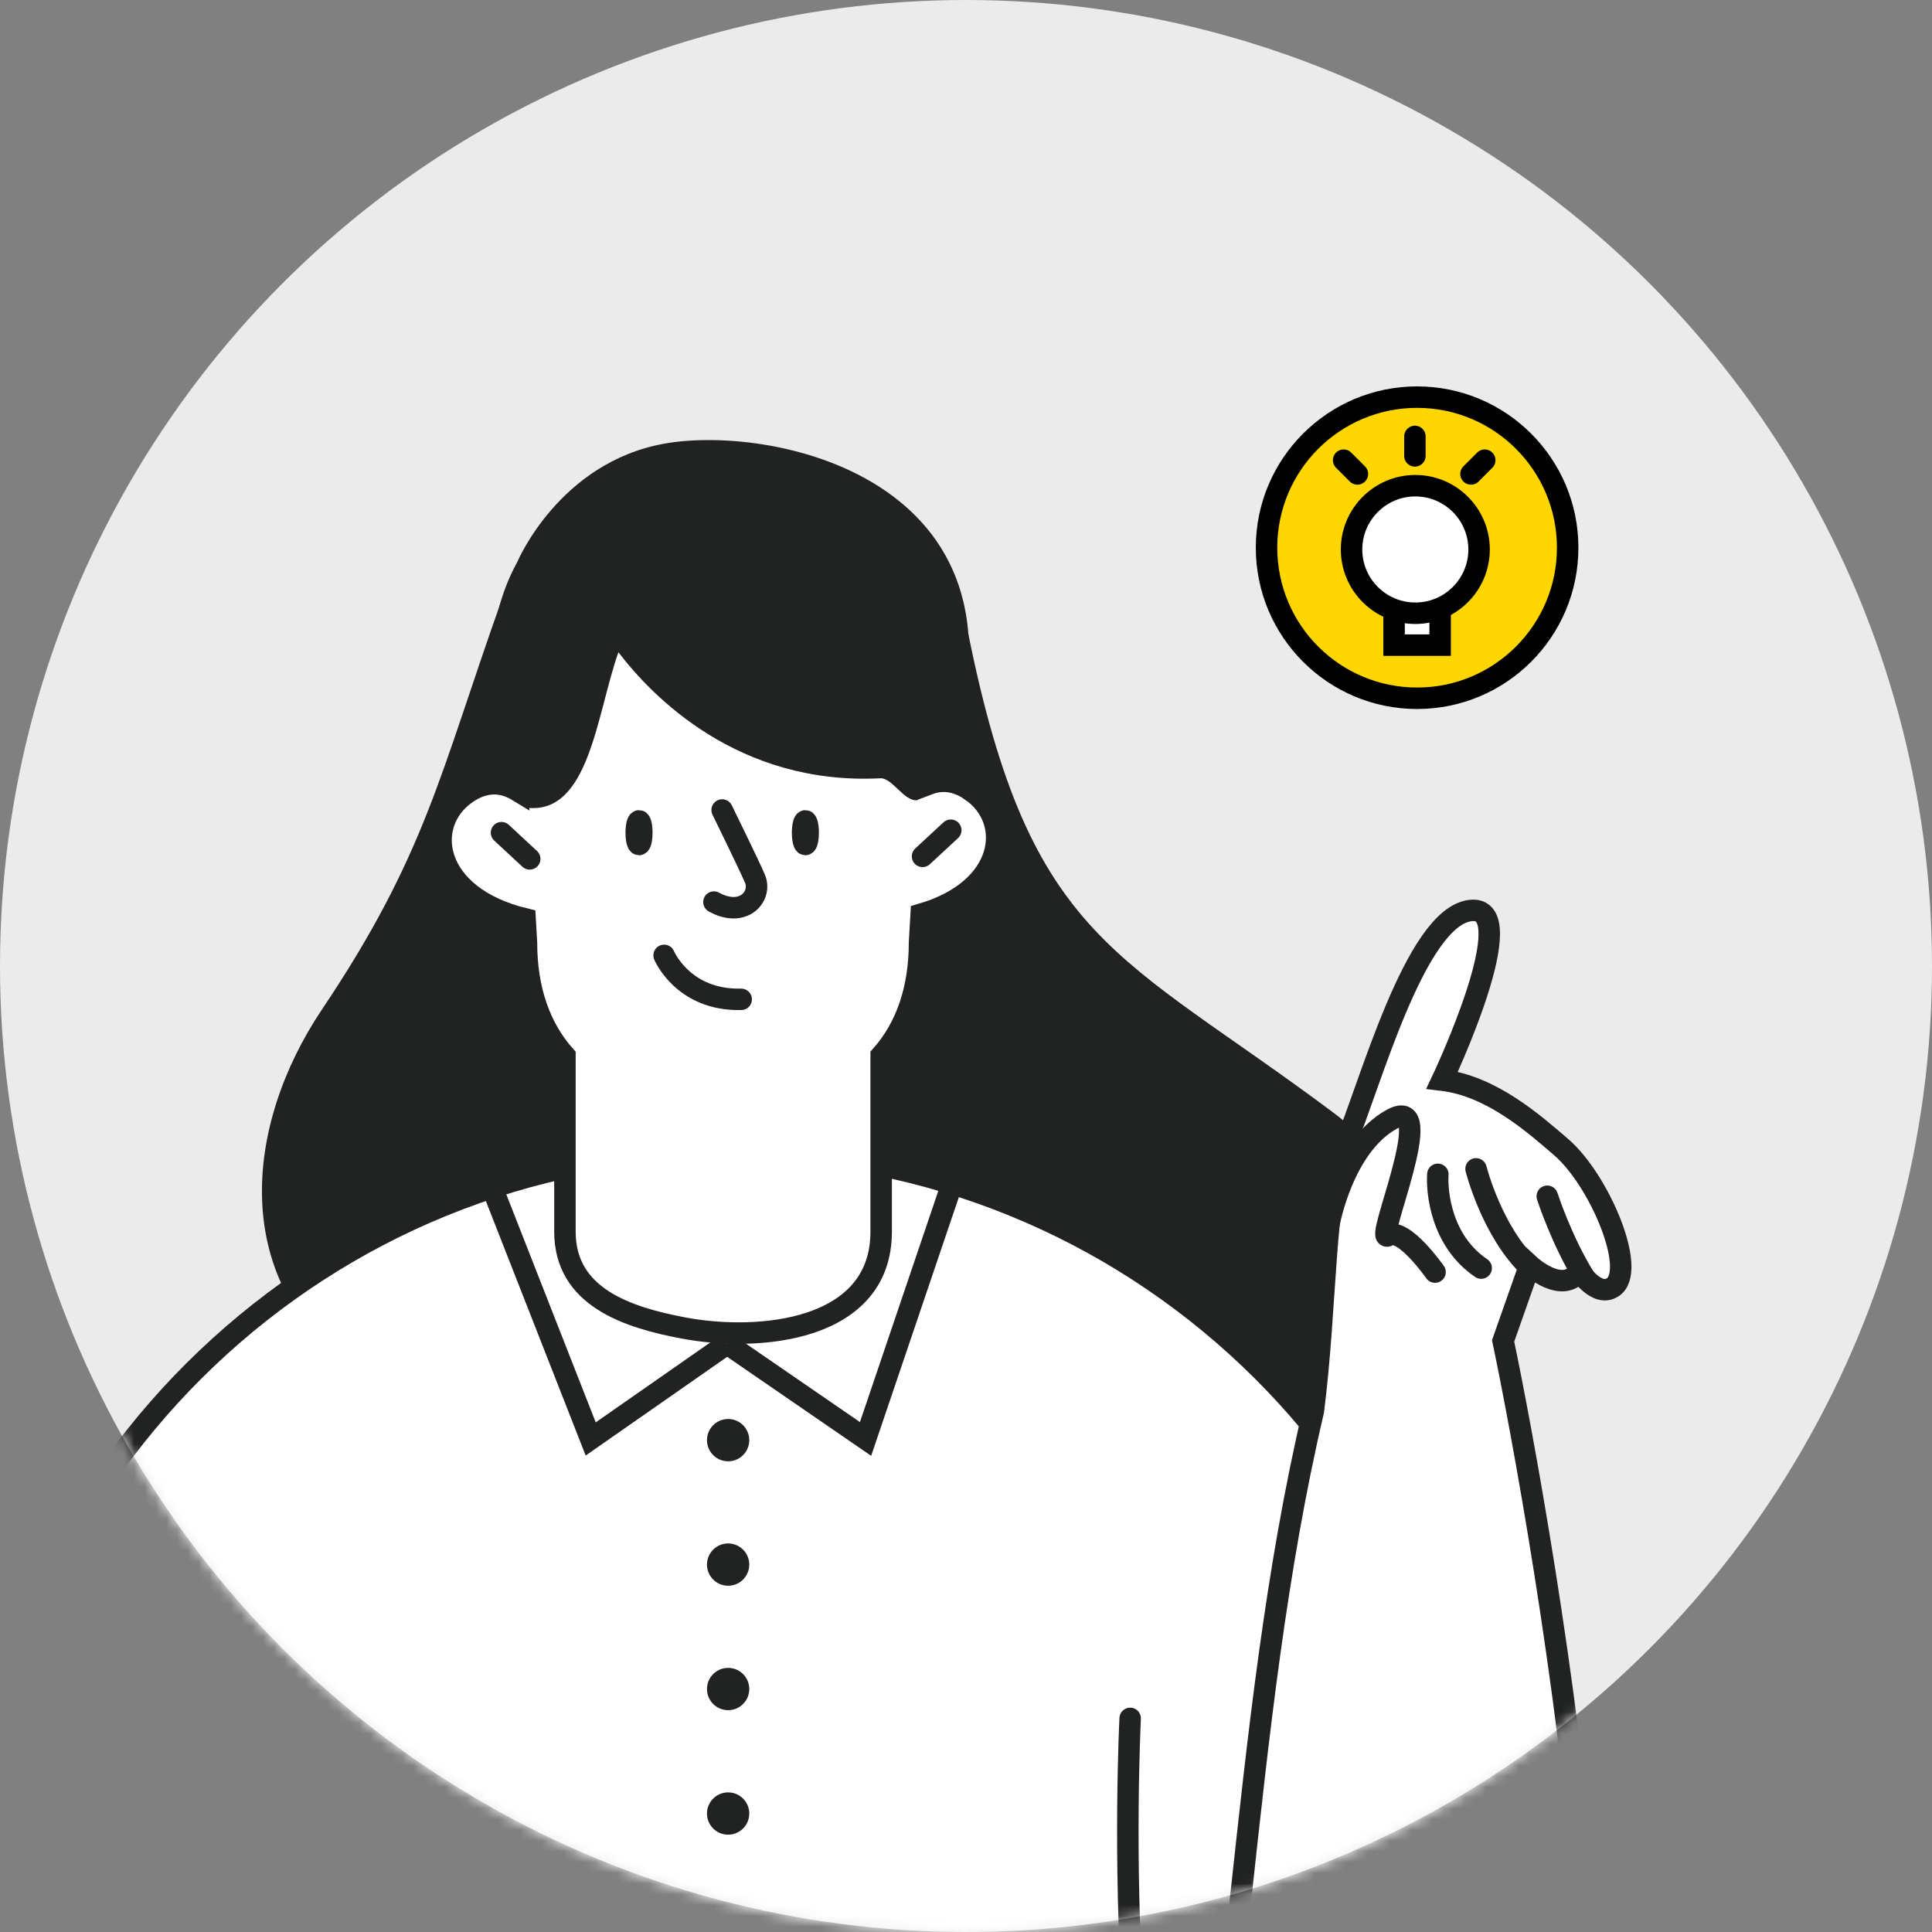 <svg width="180" height="180" viewBox="0 0 180 180" fill="none" xmlns="http://www.w3.org/2000/svg">
<rect x="0" y="0" width="180" height="180" fill="#808080" stroke="none"/>
<circle cx="90" cy="90" r="90" fill="#EBEBEB"/>
<mask id="mask0_2600_47796" style="mask-type:alpha" maskUnits="userSpaceOnUse" x="0" y="0" width="180" height="180">
<circle cx="90" cy="90" r="90" fill="#C4C4C4"/>
</mask>
<g mask="url(#mask0_2600_47796)">
<path d="M132.028 65.056C139.775 65.056 146.056 58.775 146.056 51.028C146.056 43.281 139.775 37 132.028 37C124.28 37 118 43.281 118 51.028C118 58.775 124.28 65.056 132.028 65.056Z" fill="#FFD600" stroke="black" stroke-width="2" stroke-miterlimit="10"/>
<rect x="129.883" y="55.814" width="4.291" height="4.291" fill="white" stroke="black" stroke-width="2" stroke-miterlimit="10"/>
<path d="M137.803 51.193C137.803 54.471 135.14 57.134 131.862 57.134C128.584 57.134 125.921 54.471 125.921 51.193C125.921 47.915 128.584 45.252 131.862 45.252C135.14 45.252 137.803 47.915 137.803 51.193Z" fill="white" stroke="black" stroke-width="2" stroke-miterlimit="10"/>
<path d="M131.824 40.66V42.473" stroke="black" stroke-width="2" stroke-miterlimit="10" stroke-linecap="round"/>
<path d="M125.184 42.874L126.466 44.156" stroke="black" stroke-width="2" stroke-miterlimit="10" stroke-linecap="round"/>
<path d="M138.33 42.874L137.048 44.156" stroke="black" stroke-width="2" stroke-miterlimit="10" stroke-linecap="round"/>
<path d="M124.337 103.744C104.207 88.683 96.008 87.861 90.204 58.996L80.07 84.186C78.748 79.198 76.282 74.654 72.478 71.04L46.845 55.591C40.969 72.071 39.718 79.56 29.988 94.064C22.733 104.877 21.238 119.539 33.49 128.09C51.491 140.644 67.71 130.817 75.812 115.322C74.429 127.023 74.082 138.607 77.808 146.336C86.426 164.21 121.979 157.307 131.01 142.283C136.973 132.363 134.966 111.698 124.337 103.744Z" fill="#212322"/>
<path d="M138.199 173.797C136.269 136.662 105.454 107.144 67.838 107.144C30.223 107.144 -0.592 136.662 -2.521 173.797V241.14H138.199V173.797Z" fill="white" stroke="#212322" stroke-width="2" stroke-miterlimit="10"/>
<path d="M90.489 73.674C88.998 72.648 87.661 72.622 86.532 73.051L87.125 62.933C87.125 52.666 78.808 46.938 68.537 46.938H66.183C55.917 46.938 47.595 52.666 47.595 62.933L48.223 73.674C46.957 72.903 45.328 72.622 43.465 73.909C39.34 76.752 40.249 83.522 48.922 85.615L49.05 87.81C49.05 92.257 50.342 95.79 52.634 98.368V114.756C52.634 120.867 58.484 122.74 63.641 123.72C70.686 125.058 82.096 124.057 82.096 114.756V98.358C84.383 95.779 85.67 92.247 85.67 87.81L85.823 85.176C93.751 82.874 94.481 76.436 90.484 73.679L90.489 73.674Z" fill="white" stroke="#212322" stroke-width="2" stroke-miterlimit="10"/>
<path d="M88.58 77.35L85.951 79.785" stroke="#212322" stroke-width="2" stroke-linecap="round" stroke-linejoin="round"/>
<path d="M46.723 77.579L49.352 80.02" stroke="#212322" stroke-width="2" stroke-linecap="round" stroke-linejoin="round"/>
<path d="M145.432 106.858C142.983 104.759 138.994 101.181 134.364 100.635C134.364 100.635 142.149 84.191 136.978 84.834C131.796 85.482 127.564 101.431 125.277 106.725C123.337 111.213 123.607 121.745 122.362 131.46C118.885 146.27 117.226 161.81 115.587 176.896C114.275 189.006 105.795 229.454 129.892 223.834C148.735 219.438 149.092 193.902 147.923 179.127C146.136 156.475 141.675 132.68 140.041 124.93L142.522 117.88C142.522 117.88 145.575 120.703 147.158 118.426C147.158 118.426 148.75 120.897 150.246 119.937C152.601 118.426 149.006 109.921 145.432 106.858Z" fill="white" stroke="#212322" stroke-width="2" stroke-miterlimit="10"/>
<path d="M133.7 118.518C133.7 118.518 130.718 114.255 129.325 115.123C127.936 115.986 134.215 101.773 129.657 104.285C125.108 106.797 123.821 114.041 123.821 114.041" stroke="#212322" stroke-width="2" stroke-miterlimit="10" stroke-linecap="round"/>
<path d="M133.96 109.411C133.852 111.07 134.266 115.618 137.998 118.146" stroke="#212322" stroke-width="2" stroke-miterlimit="10" stroke-linecap="round"/>
<path d="M137.519 108.9C137.519 108.9 139.019 114.832 142.593 118.151" stroke="#212322" stroke-width="2" stroke-miterlimit="10" stroke-linecap="round"/>
<path d="M144.155 111.453C144.155 111.453 145.488 115.588 147.652 119.064" stroke="#212322" stroke-width="2" stroke-miterlimit="10" stroke-linecap="round"/>
<path d="M59.537 78.682C59.681 78.682 59.797 78.188 59.797 77.579C59.797 76.97 59.681 76.477 59.537 76.477C59.393 76.477 59.276 76.97 59.276 77.579C59.276 78.188 59.393 78.682 59.537 78.682Z" fill="#212322" stroke="#212322" stroke-width="2" stroke-miterlimit="10"/>
<path d="M75.036 78.682C75.18 78.682 75.296 78.188 75.296 77.579C75.296 76.97 75.18 76.477 75.036 76.477C74.892 76.477 74.775 76.97 74.775 77.579C74.775 78.188 74.892 78.682 75.036 78.682Z" fill="#212322" stroke="#212322" stroke-width="2" stroke-miterlimit="10"/>
<path d="M67.281 75.466C67.281 75.466 69.763 80.53 70.334 81.858C71.029 83.466 69.288 85.569 66.516 84.043" stroke="#212322" stroke-width="2" stroke-miterlimit="10" stroke-linecap="round"/>
<path d="M61.875 89.01C61.875 89.01 63.631 93.232 69.053 93.105" stroke="#212322" stroke-width="2" stroke-miterlimit="10" stroke-linecap="round"/>
<path d="M61.874 41.337C52.072 43.109 48.198 52.349 48.198 52.349C42.306 63.116 49.085 75.255 49.085 75.255C54.915 75.929 55.585 66.486 57.617 60.768C60.711 64.827 68.751 73.204 82.061 72.51C83.163 72.52 84.22 74.659 85.44 74.557L88.161 71.601C97.764 44.911 72.305 39.454 61.874 41.337Z" fill="#212322"/>
<path d="M22.346 156.7V215.487" stroke="#212322" stroke-width="2" stroke-miterlimit="10" stroke-linecap="round"/>
<path d="M45.85 110.646L55.034 134.064L67.746 125.196" stroke="#212322" stroke-width="2" stroke-miterlimit="10"/>
<path d="M88.579 110.646L80.641 134.064L67.745 125.196" stroke="#212322" stroke-width="2" stroke-miterlimit="10"/>
<path d="M1.628 153.668C1.628 153.668 -32.602 238.731 21.799 251.519L39.626 207.701L15.698 198.609" fill="white"/>
<path d="M1.628 153.668C1.628 153.668 -32.602 238.731 21.799 251.519L39.626 207.701L15.698 198.609" stroke="#212322" stroke-width="2" stroke-miterlimit="10" stroke-linecap="round"/>
<path d="M105.295 160.1C105.295 160.1 102.681 212.107 115.612 217.83" stroke="#212322" stroke-width="2" stroke-miterlimit="10" stroke-linecap="round"/>
<path d="M67.838 136.146C68.926 136.146 69.808 135.264 69.808 134.176C69.808 133.087 68.926 132.205 67.838 132.205C66.749 132.205 65.867 133.087 65.867 134.176C65.867 135.264 66.749 136.146 67.838 136.146Z" fill="#212322"/>
<path d="M67.838 147.74C68.926 147.74 69.808 146.858 69.808 145.77C69.808 144.681 68.926 143.799 67.838 143.799C66.749 143.799 65.867 144.681 65.867 145.77C65.867 146.858 66.749 147.74 67.838 147.74Z" fill="#212322"/>
<path d="M67.838 159.334C68.926 159.334 69.808 158.452 69.808 157.364C69.808 156.275 68.926 155.393 67.838 155.393C66.749 155.393 65.867 156.275 65.867 157.364C65.867 158.452 66.749 159.334 67.838 159.334Z" fill="#212322"/>
<path d="M67.838 170.933C68.926 170.933 69.808 170.051 69.808 168.963C69.808 167.874 68.926 166.992 67.838 166.992C66.749 166.992 65.867 167.874 65.867 168.963C65.867 170.051 66.749 170.933 67.838 170.933Z" fill="#212322"/>
</g>
</svg>
